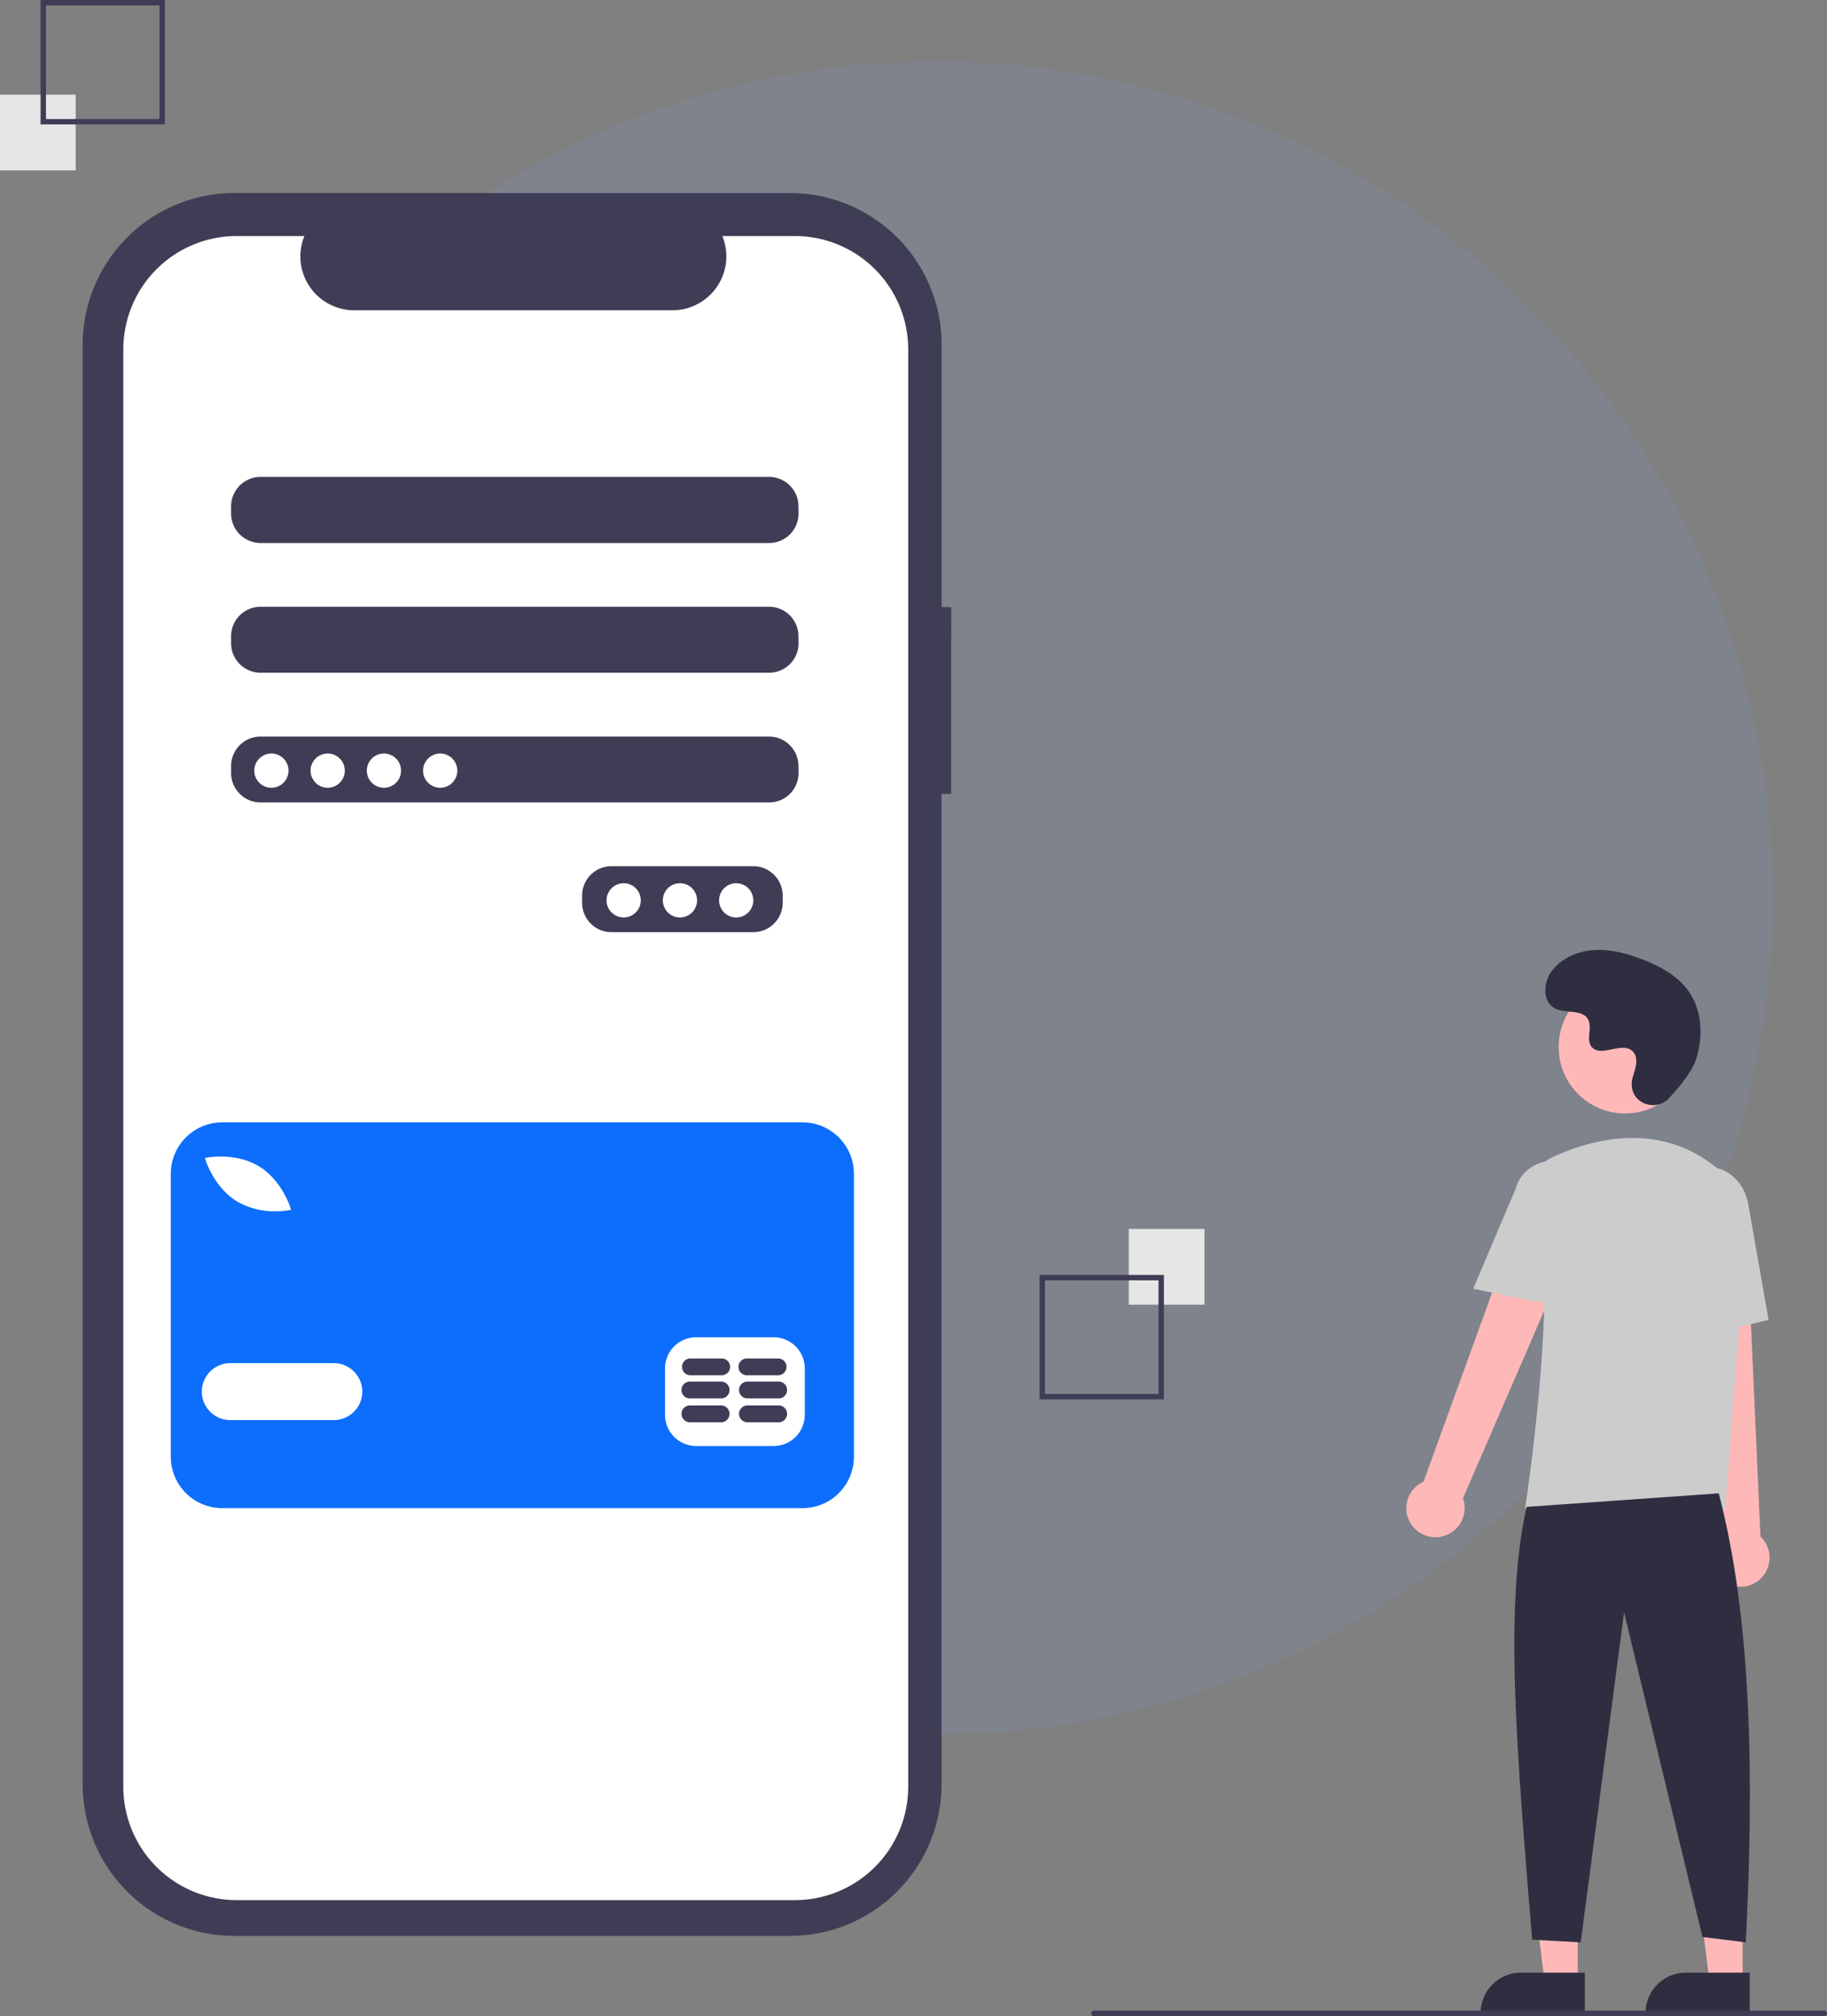 <svg xmlns="http://www.w3.org/2000/svg" viewBox="0 0 505.98 558.01"><rect x="0" y="0" width="505.98" height="558.01" fill="#808080" stroke="none"/><defs><style>.cls-1{fill:#6ea8fe;opacity:0.1;isolation:isolate;}.cls-2{fill:#3f3d56;}.cls-3{fill:#fff;}.cls-4{fill:#0d6efd;}.cls-5{fill:#e6e6e6;}.cls-6{fill:#ffb8b8;}.cls-7{fill:#2f2e41;}.cls-8{fill:#ccc;}</style></defs><g id="Livello_2" data-name="Livello 2"><g id="Livello_1-2" data-name="Livello 1"><circle class="cls-1" cx="259.48" cy="248.51" r="231.5"/><path class="cls-2" d="M263.44,168.05h-2.65V95.43a42,42,0,0,0-42-42H64.9a42,42,0,0,0-42,42h0v398.4a42,42,0,0,0,42,42H218.76a42,42,0,0,0,42-42h0V219.75h2.65Z"/><path class="cls-3" d="M220.14,65.33H200.05a14.92,14.92,0,0,1-13.8,20.55H98.1A14.91,14.91,0,0,1,84.3,65.33H65.54A31.4,31.4,0,0,0,34.15,96.72V494.53a31.39,31.39,0,0,0,31.39,31.39h154.6a31.38,31.38,0,0,0,31.38-31.39V96.72a31.39,31.39,0,0,0-31.38-31.39Zm-3.38,184.55a8.14,8.14,0,0,1-8.13,8.13H169.34a8.14,8.14,0,0,1-8.13-8.13v-2a8.14,8.14,0,0,1,8.13-8.13h39.29a8.14,8.14,0,0,1,8.13,8.13Zm4.4-35.91A8.14,8.14,0,0,1,213,222.1H72.11A8.16,8.16,0,0,1,64,214v-2a8.16,8.16,0,0,1,8.13-8.13H213a8.15,8.15,0,0,1,8.13,8.13Zm0-35.9A8.16,8.16,0,0,1,213,186.2H72.11A8.17,8.17,0,0,1,64,178.07v-2a8.17,8.17,0,0,1,8.13-8.13H213a8.16,8.16,0,0,1,8.13,8.13Zm0-35.91a8.16,8.16,0,0,1-8.13,8.13H72.11A8.17,8.17,0,0,1,64,142.16v-2A8.16,8.16,0,0,1,72.11,132H213a8.14,8.14,0,0,1,8.13,8.13Z"/><circle class="cls-3" cx="75.16" cy="213.3" r="4.74"/><circle class="cls-3" cx="90.75" cy="213.3" r="4.74"/><circle class="cls-3" cx="106.33" cy="213.3" r="4.74"/><circle class="cls-3" cx="121.91" cy="213.3" r="4.74"/><circle class="cls-3" cx="172.72" cy="249.2" r="4.74"/><circle class="cls-3" cx="188.31" cy="249.2" r="4.74"/><circle class="cls-3" cx="203.89" cy="249.2" r="4.74"/><path class="cls-4" d="M222.26,310.65H61.54A14.25,14.25,0,0,0,47.3,324.89v78.3a14.24,14.24,0,0,0,14.24,14.24H222.26a14.23,14.23,0,0,0,14.23-14.24v-78.3a14.24,14.24,0,0,0-14.23-14.24Zm-164.7,9.71c.32-.05,7.85-1.33,14.08,2.41s8.62,11,8.72,11.31l.25.78-.81.15a21.37,21.37,0,0,1-3.48.25,20.75,20.75,0,0,1-10.59-2.67c-6.23-3.75-8.63-11-8.72-11.3l-.26-.78Zm34.89,72.7H63.78a7.88,7.88,0,0,1,0-15.76H92.45a7.88,7.88,0,0,1,0,15.76Zm130.43-1.43a8.63,8.63,0,0,1-8.6,8.6h-21.5a8.62,8.62,0,0,1-8.6-8.6v-12.9a8.63,8.63,0,0,1,8.6-8.6h21.5a8.64,8.64,0,0,1,8.6,8.6Z"/><path class="cls-2" d="M199.71,389h-8.64a2.33,2.33,0,0,0,0,4.66h8.64a2.33,2.33,0,0,0,0-4.66Z"/><path class="cls-2" d="M215.67,389H207a2.33,2.33,0,0,0,0,4.66h8.65a2.33,2.33,0,0,0,0-4.66Z"/><path class="cls-2" d="M199.71,382.4h-8.65a2.33,2.33,0,0,0,0,4.66h8.65a2.33,2.33,0,0,0,0-4.66Z"/><path class="cls-2" d="M215.67,382.4H207a2.33,2.33,0,0,0,0,4.66h8.65a2.33,2.33,0,0,0,0-4.66Z"/><path class="cls-2" d="M199.71,376h-8.65a2.33,2.33,0,0,0,0,4.65h8.65a2.33,2.33,0,1,0,0-4.65Z"/><path class="cls-2" d="M215.67,376H207a2.33,2.33,0,1,0,0,4.65h8.65a2.33,2.33,0,0,0,0-4.65Z"/><rect class="cls-5" x="312.61" y="340.15" width="20.96" height="20.96"/><path class="cls-2" d="M287.9,352.88h34.44v34.44H287.9Zm32.94,1.49H289.4v31.45h31.44Z"/><rect class="cls-5" y="26.2" width="20.96" height="20.96"/><path class="cls-2" d="M45.67,34.44H11.23V0H45.67Zm-32.94-1.5H44.17V1.5H12.73Z"/><polygon class="cls-6" points="436.94 548.59 427.77 548.59 423.4 513.19 436.95 513.19 436.94 548.59"/><path class="cls-7" d="M421.21,546h17.7v11.15H410.06A11.15,11.15,0,0,1,421.21,546Z"/><polygon class="cls-6" points="482.62 548.59 473.44 548.59 469.07 513.19 482.62 513.19 482.62 548.59"/><path class="cls-7" d="M466.88,546h17.7v11.15H455.73A11.15,11.15,0,0,1,466.88,546Z"/><path class="cls-6" d="M390.9,422A8,8,0,0,1,393,410.81a7.14,7.14,0,0,1,1.24-.69l31.2-86,15.35,8.38-35.62,82.18A8.09,8.09,0,0,1,390.9,422Z"/><path class="cls-6" d="M477.93,438.14a8,8,0,0,1-3-11,7.77,7.77,0,0,1,.81-1.16l-9.67-91,17.48.8,4,89.48a8.08,8.08,0,0,1-9.65,12.83Z"/><circle class="cls-6" cx="450.05" cy="289.8" r="18.39"/><path class="cls-8" d="M477.81,417.45H422.37l.07-.43c.1-.64,9.88-64.71,2.66-85.68a8.85,8.85,0,0,1,4.55-10.91h0c10.31-4.86,30.1-10.84,46.81,3.67a21.17,21.17,0,0,1,7.08,17.52Z"/><path class="cls-8" d="M433,361.77l-25-5.06L419.76,329a10.48,10.48,0,0,1,20.29,5.24Z"/><path class="cls-8" d="M465,371.18l-1.5-34.4c-1.13-6.47,2.57-12.58,8.26-13.58s11.25,3.49,12.4,10l5.64,32.13Z"/><path class="cls-7" d="M476,413.33c8.92,34,9.9,77.17,7.49,124.28l-12-1.49-21.71-89.84-12,91.33-13.47-.74c-4-49.44-7.95-91.88-1.5-119.79Z"/><path class="cls-7" d="M462.17,304c-3.43,3.65-9.8,1.69-10.25-3.3a6.53,6.53,0,0,1,0-1.17c.23-2.21,1.51-4.22,1.2-6.55a3.47,3.47,0,0,0-.63-1.61c-2.73-3.66-9.15,1.64-11.73-1.68-1.58-2,.28-5.23-.94-7.5-1.6-3-6.34-1.52-9.32-3.16-3.31-1.83-3.11-6.91-.93-10,2.66-3.77,7.32-5.78,11.92-6.07s9.17,1,13.47,2.63c4.88,1.91,9.72,4.54,12.73,8.83,3.65,5.22,4,12.24,2.17,18.34C468.76,296.5,465,301,462.17,304Z"/><path class="cls-2" d="M505.45,558H302.75c-.3,0-.53-.33-.53-.74s.23-.75.53-.75h202.7c.29,0,.53.33.53.75S505.74,558,505.45,558Z"/></g></g></svg>